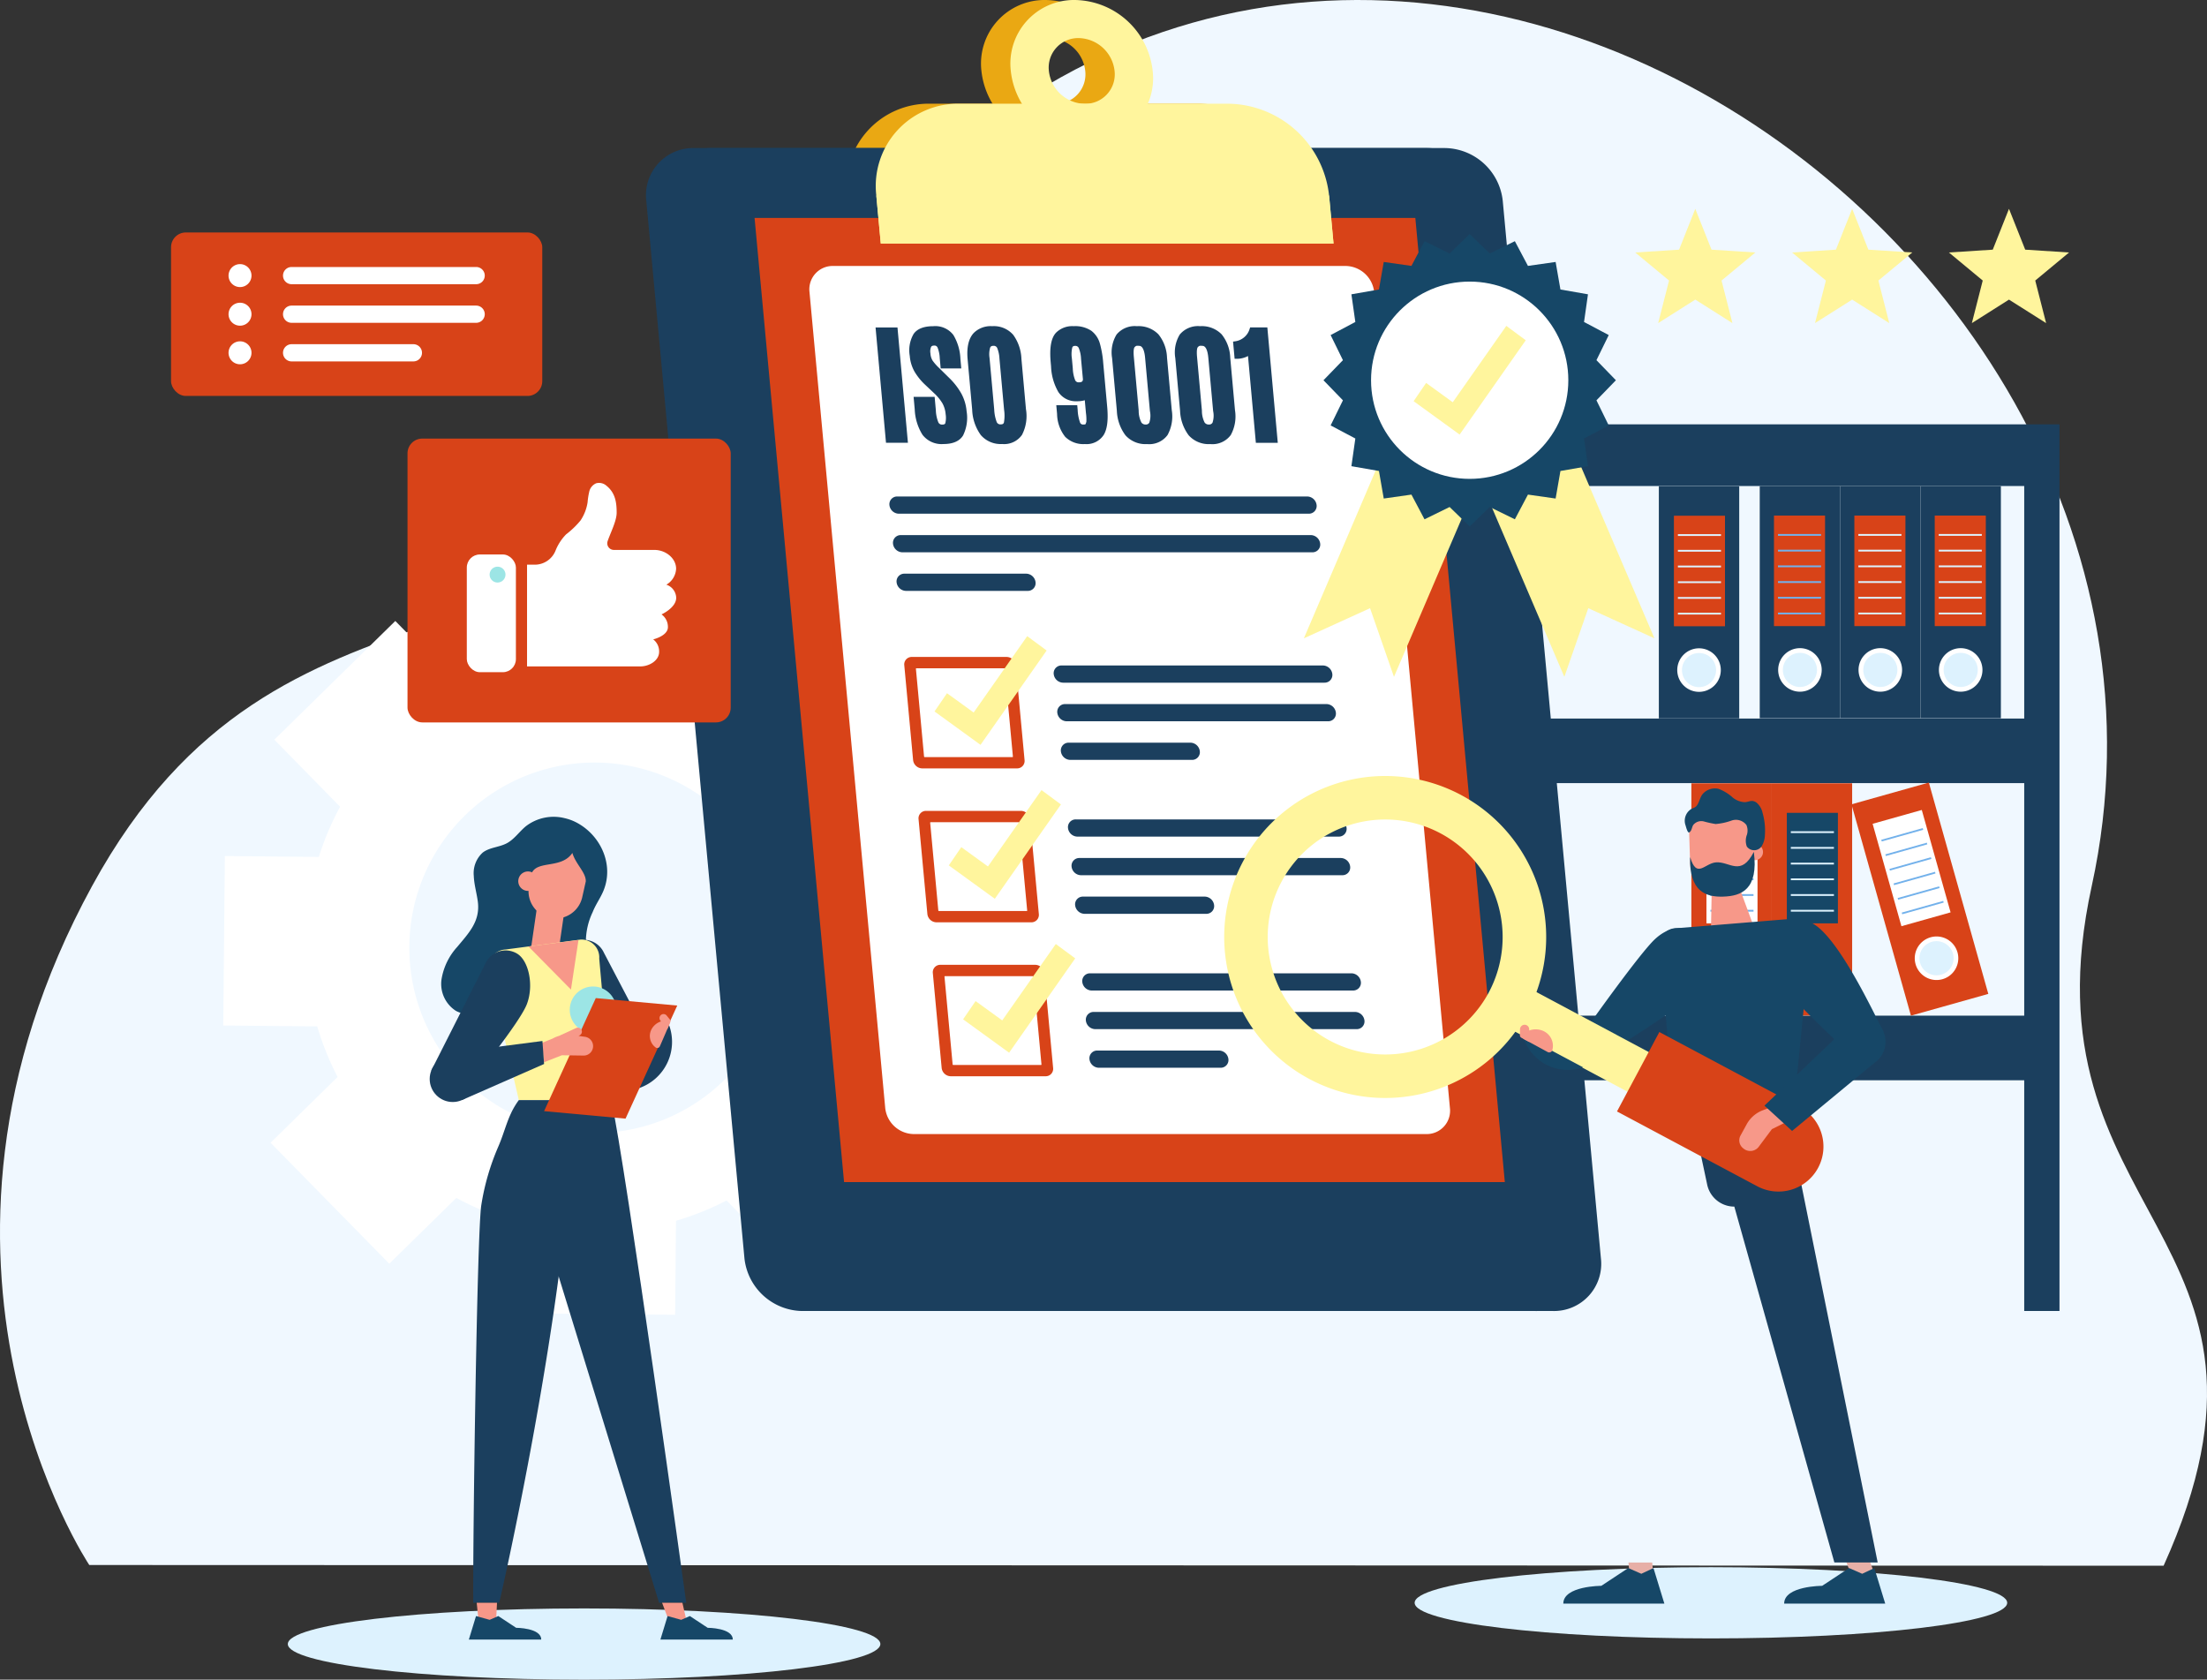 <svg xmlns="http://www.w3.org/2000/svg" width="400" height="304.418" viewBox="0 0 400 304.418">
  <rect x="0" y="0" width="400" height="304.418" fill="#333333" stroke="none"/>
  <g id="Grupo_145084" data-name="Grupo 145084" transform="translate(-10944.5 9051)">
    <g id="Grupo_142828" data-name="Grupo 142828" transform="translate(-1512.5 557.999)">
      <path id="Trazado_215228" data-name="Trazado 215228" d="M96.729,383.695s-36.757-54.883.526-123.094c34.572-63.252,88.086-32.905,121.826-90.968,85.481-147.107,267.953-34.019,240.576,91.007-13.248,60.5,40.322,62.7,13.026,123.184Z" transform="translate(12376.452 -9709.055)" fill="#f0f8ff"/>
    </g>
    <g id="Grupo_143196" data-name="Grupo 143196" transform="translate(-1523.167 -27)">
      <g id="Grupo_143195" data-name="Grupo 143195" transform="translate(12498.667 -9024)">
        <g id="Grupo_143145" data-name="Grupo 143145" transform="translate(9.468 103.974)">
          <path id="Trazado_215961" data-name="Trazado 215961" d="M184.888,269.43a51.858,51.858,0,0,0,3.692,9.167L176.45,290.5a.027.027,0,0,0,0,.038l21.477,21.882a.027.027,0,0,0,.038,0L210.1,300.518a52.189,52.189,0,0,0,9.095,3.868h0l-.158,17a.027.027,0,0,0,.027.027l30.66.286a.027.027,0,0,0,.028-.027l.158-17.011h0a51.685,51.685,0,0,0,9.172-3.678l11.9,12.125a.027.027,0,0,0,.038,0L292.9,291.629a.027.027,0,0,0,0-.038L281,279.462a52.357,52.357,0,0,0,3.864-9.1h0l17,.158a.027.027,0,0,0,.028-.027l.286-30.66a.027.027,0,0,0-.027-.027l-17.009-.159h0a51.473,51.473,0,0,0-3.681-9.17l12.127-11.9a.027.027,0,0,0,0-.038l-21.478-21.882a.027.027,0,0,0-.038,0l-12.134,11.909a51.851,51.851,0,0,0-9.093-3.87h0l.158-17a.027.027,0,0,0-.027-.027l-30.66-.286a.027.027,0,0,0-.027.027l-.159,17a51.923,51.923,0,0,0-9.166,3.694l-11.907-12.131a.027.027,0,0,0-.038,0L177.131,217.45a.027.027,0,0,0,0,.038l11.9,12.128a51.807,51.807,0,0,0-3.855,9.1h0l-17.006-.159a.027.027,0,0,0-.027.027l-.286,30.66a.027.027,0,0,0,.027.028l17,.158Zm43.1-47.044a33.574,33.574,0,1,1-25.634,39.967A33.575,33.575,0,0,1,227.991,222.386Z" transform="translate(-167.86 -187.383)" fill="#fff"/>
        </g>
        <g id="Grupo_143160" data-name="Grupo 143160" transform="translate(227.97 76.903)">
          <path id="Trazado_215962" data-name="Trazado 215962" d="M418.852,156.287v160.7h8.273V275.166h99.63v41.823h6.393v-160.7Zm8.273,65.032h99.63v42.142h-99.63Zm0-53.847h99.63v42.142h-99.63Z" transform="translate(-418.852 -156.287)" fill="#1b3f5e"/>
          <g id="Grupo_143147" data-name="Grupo 143147" transform="translate(89.105 11.186)">
            <rect id="Rectángulo_42621" data-name="Rectángulo 42621" width="14.568" height="42.089" transform="translate(14.568 42.089) rotate(180)" fill="#1b3f5e"/>
            <path id="Trazado_215963" data-name="Trazado 215963" d="M525.041,206.832a3.945,3.945,0,1,0,3.945-3.945A3.945,3.945,0,0,0,525.041,206.832Z" transform="translate(-521.703 -173.505)" fill="#fff"/>
            <circle id="Elipse_5507" data-name="Elipse 5507" cx="3.094" cy="3.094" r="3.094" transform="translate(4.19 30.233)" fill="#ddf2fe"/>
            <rect id="Rectángulo_42622" data-name="Rectángulo 42622" width="9.257" height="20.031" transform="translate(11.836 25.386) rotate(180)" fill="#d84318"/>
            <g id="Grupo_143146" data-name="Grupo 143146" transform="translate(3.304 8.693)">
              <rect id="Rectángulo_42623" data-name="Rectángulo 42623" width="7.809" height="0.326" transform="translate(7.809 14.568) rotate(180)" fill="#ddf2fe"/>
              <rect id="Rectángulo_42624" data-name="Rectángulo 42624" width="7.809" height="0.326" transform="translate(7.809 11.72) rotate(180)" fill="#ddf2fe"/>
              <rect id="Rectángulo_42625" data-name="Rectángulo 42625" width="7.809" height="0.326" transform="translate(7.809 8.871) rotate(180)" fill="#ddf2fe"/>
              <rect id="Rectángulo_42626" data-name="Rectángulo 42626" width="7.809" height="0.326" transform="translate(7.809 3.174) rotate(180)" fill="#ddf2fe"/>
              <rect id="Rectángulo_42627" data-name="Rectángulo 42627" width="7.809" height="0.326" transform="translate(7.809 0.326) rotate(180)" fill="#ddf2fe"/>
              <rect id="Rectángulo_42628" data-name="Rectángulo 42628" width="7.809" height="0.326" transform="translate(7.809 6.023) rotate(180)" fill="#ddf2fe"/>
            </g>
          </g>
          <g id="Grupo_143149" data-name="Grupo 143149" transform="translate(59.969 11.186)">
            <rect id="Rectángulo_42629" data-name="Rectángulo 42629" width="14.568" height="42.089" transform="translate(14.568 42.089) rotate(180)" fill="#1b3f5e"/>
            <path id="Trazado_215964" data-name="Trazado 215964" d="M491.573,206.832a3.945,3.945,0,1,0,3.945-3.945A3.945,3.945,0,0,0,491.573,206.832Z" transform="translate(-488.234 -173.505)" fill="#fff"/>
            <circle id="Elipse_5508" data-name="Elipse 5508" cx="3.094" cy="3.094" r="3.094" transform="translate(4.19 30.233)" fill="#ddf2fe"/>
            <rect id="Rectángulo_42630" data-name="Rectángulo 42630" width="9.257" height="20.031" transform="translate(11.836 25.386) rotate(180)" fill="#d84318"/>
            <g id="Grupo_143148" data-name="Grupo 143148" transform="translate(3.304 8.693)">
              <rect id="Rectángulo_42631" data-name="Rectángulo 42631" width="7.809" height="0.326" transform="translate(7.809 14.568) rotate(180)" fill="#72b1eb"/>
              <rect id="Rectángulo_42632" data-name="Rectángulo 42632" width="7.809" height="0.326" transform="translate(7.809 11.72) rotate(180)" fill="#72b1eb"/>
              <rect id="Rectángulo_42633" data-name="Rectángulo 42633" width="7.809" height="0.326" transform="translate(7.809 8.871) rotate(180)" fill="#72b1eb"/>
              <rect id="Rectángulo_42634" data-name="Rectángulo 42634" width="7.809" height="0.326" transform="translate(7.809 3.174) rotate(180)" fill="#72b1eb"/>
              <rect id="Rectángulo_42635" data-name="Rectángulo 42635" width="7.809" height="0.326" transform="translate(7.809 0.326) rotate(180)" fill="#72b1eb"/>
              <rect id="Rectángulo_42636" data-name="Rectángulo 42636" width="7.809" height="0.326" transform="translate(7.809 6.023) rotate(180)" fill="#72b1eb"/>
            </g>
          </g>
          <g id="Grupo_143151" data-name="Grupo 143151" transform="translate(74.537 11.186)">
            <rect id="Rectángulo_42637" data-name="Rectángulo 42637" width="14.568" height="42.089" transform="translate(14.568 42.089) rotate(180)" fill="#1b3f5e"/>
            <path id="Trazado_215965" data-name="Trazado 215965" d="M508.307,206.832a3.945,3.945,0,1,0,3.945-3.945A3.945,3.945,0,0,0,508.307,206.832Z" transform="translate(-504.969 -173.505)" fill="#fff"/>
            <circle id="Elipse_5509" data-name="Elipse 5509" cx="3.094" cy="3.094" r="3.094" transform="translate(4.19 30.233)" fill="#ddf2fe"/>
            <rect id="Rectángulo_42638" data-name="Rectángulo 42638" width="9.257" height="20.031" transform="translate(11.836 25.386) rotate(180)" fill="#d84318"/>
            <g id="Grupo_143150" data-name="Grupo 143150" transform="translate(3.304 8.693)">
              <rect id="Rectángulo_42639" data-name="Rectángulo 42639" width="7.809" height="0.326" transform="translate(7.809 14.568) rotate(180)" fill="#ddf2fe"/>
              <rect id="Rectángulo_42640" data-name="Rectángulo 42640" width="7.809" height="0.326" transform="translate(7.809 11.72) rotate(180)" fill="#ddf2fe"/>
              <rect id="Rectángulo_42641" data-name="Rectángulo 42641" width="7.809" height="0.326" transform="translate(7.809 8.871) rotate(180)" fill="#ddf2fe"/>
              <rect id="Rectángulo_42642" data-name="Rectángulo 42642" width="7.809" height="0.326" transform="translate(7.809 3.174) rotate(180)" fill="#ddf2fe"/>
              <rect id="Rectángulo_42643" data-name="Rectángulo 42643" width="7.809" height="0.326" transform="translate(7.809 0.326) rotate(180)" fill="#ddf2fe"/>
              <rect id="Rectángulo_42644" data-name="Rectángulo 42644" width="7.809" height="0.326" transform="translate(7.809 6.023) rotate(180)" fill="#ddf2fe"/>
            </g>
          </g>
          <g id="Grupo_143153" data-name="Grupo 143153" transform="translate(62.148 65.058)">
            <rect id="Rectángulo_42645" data-name="Rectángulo 42645" width="14.568" height="42.089" fill="#d84318"/>
            <path id="Trazado_215966" data-name="Trazado 215966" d="M501.967,268.715a3.945,3.945,0,1,1-3.945-3.945A3.945,3.945,0,0,1,501.967,268.715Z" transform="translate(-490.737 -235.388)" fill="#fff"/>
            <circle id="Elipse_5510" data-name="Elipse 5510" cx="3.094" cy="3.094" r="3.094" transform="translate(4.19 30.233)" fill="#ddf2fe"/>
            <rect id="Rectángulo_42646" data-name="Rectángulo 42646" width="9.257" height="20.031" transform="translate(2.731 5.355)" fill="#164767"/>
            <g id="Grupo_143152" data-name="Grupo 143152" transform="translate(3.455 8.693)">
              <rect id="Rectángulo_42647" data-name="Rectángulo 42647" width="7.809" height="0.326" transform="translate(0 14.242)" fill="#ddf2fe"/>
              <rect id="Rectángulo_42648" data-name="Rectángulo 42648" width="7.809" height="0.326" transform="translate(0 11.394)" fill="#ddf2fe"/>
              <rect id="Rectángulo_42649" data-name="Rectángulo 42649" width="7.809" height="0.326" transform="translate(0 8.545)" fill="#ddf2fe"/>
              <rect id="Rectángulo_42650" data-name="Rectángulo 42650" width="7.809" height="0.326" transform="translate(0 2.848)" fill="#ddf2fe"/>
              <rect id="Rectángulo_42651" data-name="Rectángulo 42651" width="7.809" height="0.326" fill="#ddf2fe"/>
              <rect id="Rectángulo_42652" data-name="Rectángulo 42652" width="7.809" height="0.326" transform="translate(0 5.697)" fill="#ddf2fe"/>
            </g>
          </g>
          <g id="Grupo_143155" data-name="Grupo 143155" transform="translate(41.681 11.212)">
            <rect id="Rectángulo_42653" data-name="Rectángulo 42653" width="14.568" height="42.089" fill="#1b3f5e"/>
            <path id="Trazado_215967" data-name="Trazado 215967" d="M478.457,206.862a3.946,3.946,0,1,1-3.945-3.945A3.945,3.945,0,0,1,478.457,206.862Z" transform="translate(-467.227 -173.535)" fill="#fff"/>
            <circle id="Elipse_5511" data-name="Elipse 5511" cx="3.094" cy="3.094" r="3.094" transform="translate(4.19 30.233)" fill="#ddf2fe"/>
            <rect id="Rectángulo_42654" data-name="Rectángulo 42654" width="9.257" height="20.031" transform="translate(2.732 5.355)" fill="#d84318"/>
            <g id="Grupo_143154" data-name="Grupo 143154" transform="translate(3.455 8.693)">
              <rect id="Rectángulo_42655" data-name="Rectángulo 42655" width="7.809" height="0.326" transform="translate(0 14.242)" fill="#ddf2fe"/>
              <rect id="Rectángulo_42656" data-name="Rectángulo 42656" width="7.809" height="0.326" transform="translate(0 11.394)" fill="#ddf2fe"/>
              <rect id="Rectángulo_42657" data-name="Rectángulo 42657" width="7.809" height="0.326" transform="translate(0 8.545)" fill="#ddf2fe"/>
              <rect id="Rectángulo_42658" data-name="Rectángulo 42658" width="7.809" height="0.326" transform="translate(0 2.848)" fill="#ddf2fe"/>
              <rect id="Rectángulo_42659" data-name="Rectángulo 42659" width="7.809" height="0.326" fill="#ddf2fe"/>
              <rect id="Rectángulo_42660" data-name="Rectángulo 42660" width="7.809" height="0.326" transform="translate(0 5.697)" fill="#ddf2fe"/>
            </g>
          </g>
          <g id="Grupo_143157" data-name="Grupo 143157" transform="translate(76.595 64.926)">
            <rect id="Rectángulo_42661" data-name="Rectángulo 42661" width="14.568" height="39.79" transform="translate(0 3.945) rotate(-15.712)" fill="#d84318"/>
            <path id="Trazado_215968" data-name="Trazado 215968" d="M527.754,265.787a3.946,3.946,0,1,1-4.867-2.73A3.946,3.946,0,0,1,527.754,265.787Z" transform="translate(-508.541 -235.014)" fill="#fff"/>
            <path id="Trazado_215969" data-name="Trazado 215969" d="M524.92,269.961a3.094,3.094,0,1,1,2.141-3.816A3.1,3.1,0,0,1,524.92,269.961Z" transform="translate(-508.668 -235.141)" fill="#ddf2fe"/>
            <rect id="Rectángulo_42662" data-name="Rectángulo 42662" width="9.257" height="19.278" transform="translate(3.831 7.476) rotate(-15.712)" fill="#fff"/>
            <g id="Grupo_143156" data-name="Grupo 143156" transform="translate(5.398 8.258)">
              <rect id="Rectángulo_42663" data-name="Rectángulo 42663" width="7.809" height="0.314" transform="translate(3.712 15.309) rotate(-15.712)" fill="#72b1eb"/>
              <rect id="Rectángulo_42664" data-name="Rectángulo 42664" width="7.809" height="0.314" transform="translate(2.969 12.67) rotate(-15.712)" fill="#72b1eb"/>
              <rect id="Rectángulo_42665" data-name="Rectángulo 42665" width="7.809" height="0.314" transform="translate(2.227 10.031) rotate(-15.712)" fill="#72b1eb"/>
              <rect id="Rectángulo_42666" data-name="Rectángulo 42666" width="7.809" height="0.314" transform="translate(0.742 4.754) rotate(-15.712)" fill="#72b1eb"/>
              <rect id="Rectángulo_42667" data-name="Rectángulo 42667" width="7.809" height="0.314" transform="translate(0 2.115) rotate(-15.712)" fill="#72b1eb"/>
              <rect id="Rectángulo_42668" data-name="Rectángulo 42668" width="7.809" height="0.314" transform="translate(1.485 7.392) rotate(-15.712)" fill="#72b1eb"/>
            </g>
          </g>
          <g id="Grupo_143159" data-name="Grupo 143159" transform="translate(47.576 65.058)">
            <rect id="Rectángulo_42669" data-name="Rectángulo 42669" width="14.568" height="42.089" fill="#d84318"/>
            <path id="Trazado_215970" data-name="Trazado 215970" d="M485.229,268.715a3.946,3.946,0,1,1-3.945-3.945A3.945,3.945,0,0,1,485.229,268.715Z" transform="translate(-473.999 -235.388)" fill="#fff"/>
            <circle id="Elipse_5512" data-name="Elipse 5512" cx="3.094" cy="3.094" r="3.094" transform="translate(4.19 30.233)" fill="#ddf2fe"/>
            <rect id="Rectángulo_42670" data-name="Rectángulo 42670" width="9.257" height="20.031" transform="translate(2.732 5.355)" fill="#fff"/>
            <g id="Grupo_143158" data-name="Grupo 143158" transform="translate(3.455 8.693)">
              <rect id="Rectángulo_42671" data-name="Rectángulo 42671" width="7.809" height="0.326" transform="translate(0 14.242)" fill="#72b1eb"/>
              <rect id="Rectángulo_42672" data-name="Rectángulo 42672" width="7.809" height="0.326" transform="translate(0 11.394)" fill="#72b1eb"/>
              <rect id="Rectángulo_42673" data-name="Rectángulo 42673" width="7.809" height="0.326" transform="translate(0 8.545)" fill="#72b1eb"/>
              <rect id="Rectángulo_42674" data-name="Rectángulo 42674" width="7.809" height="0.326" transform="translate(0 2.848)" fill="#72b1eb"/>
              <rect id="Rectángulo_42675" data-name="Rectángulo 42675" width="7.809" height="0.326" fill="#72b1eb"/>
              <rect id="Rectángulo_42676" data-name="Rectángulo 42676" width="7.809" height="0.326" transform="translate(0 5.697)" fill="#72b1eb"/>
            </g>
          </g>
        </g>
        <g id="Grupo_143161" data-name="Grupo 143161" transform="translate(122.427 0)">
          <path id="Trazado_215971" data-name="Trazado 215971" d="M380.556,114.882H298.5l-.808-8.706a14.911,14.911,0,0,1,15.094-16.639h48.783a18.648,18.648,0,0,1,18.183,16.639Z" transform="translate(-297.616 -70.743)" fill="#eaa813"/>
          <path id="Trazado_215972" data-name="Trazado 215972" d="M337.354,67.949a11.522,11.522,0,0,0-11.664,12.857,14.409,14.409,0,0,0,14.051,12.857,11.522,11.522,0,0,0,11.664-12.857A14.409,14.409,0,0,0,337.354,67.949ZM339.1,86.762a6.684,6.684,0,0,1-6.509-5.955A5.344,5.344,0,0,1,338,74.85a6.682,6.682,0,0,1,6.508,5.956A5.343,5.343,0,0,1,339.1,86.762Z" transform="translate(-301.242 -67.949)" fill="#eaa813"/>
        </g>
        <path id="Trazado_215973" data-name="Trazado 215973" d="M417.072,309.544H284.139A10.7,10.7,0,0,1,273.71,300L255.917,108.314a8.552,8.552,0,0,1,8.658-9.543H397.508a10.7,10.7,0,0,1,10.429,9.543L425.73,300A8.553,8.553,0,0,1,417.072,309.544Z" transform="translate(-169.785 -71.939)" fill="#1b3f5e"/>
        <path id="Trazado_215974" data-name="Trazado 215974" d="M420.756,309.544H287.823A10.7,10.7,0,0,1,277.394,300L259.6,108.314a8.553,8.553,0,0,1,8.658-9.543H401.191a10.7,10.7,0,0,1,10.429,9.543L429.414,300A8.552,8.552,0,0,1,420.756,309.544Z" transform="translate(-170.262 -71.939)" fill="#1b3f5e"/>
        <path id="Trazado_215975" data-name="Trazado 215975" d="M414.447,288.061H294.69L278.47,113.32H398.227Z" transform="translate(-172.71 -73.822)" fill="#d84318"/>
        <path id="Trazado_215976" data-name="Trazado 215976" d="M303.627,275.934,289.9,128.036a4.227,4.227,0,0,1,4.279-4.717H387.09a5.286,5.286,0,0,1,5.154,4.717l13.729,147.9a4.227,4.227,0,0,1-4.279,4.717H308.78A5.286,5.286,0,0,1,303.627,275.934Z" transform="translate(-174.187 -75.116)" fill="#fff"/>
        <g id="Grupo_143162" data-name="Grupo 143162" transform="translate(127.751 0)">
          <path id="Trazado_215977" data-name="Trazado 215977" d="M386.672,114.882H304.611l-.808-8.706A14.911,14.911,0,0,1,318.9,89.537H367.68a18.646,18.646,0,0,1,18.183,16.639Z" transform="translate(-303.731 -70.743)" fill="#fff59d"/>
          <path id="Trazado_215978" data-name="Trazado 215978" d="M343.469,67.949a11.522,11.522,0,0,0-11.664,12.857,14.409,14.409,0,0,0,14.051,12.857,11.523,11.523,0,0,0,11.665-12.857A14.41,14.41,0,0,0,343.469,67.949Zm1.747,18.813a6.683,6.683,0,0,1-6.509-5.955,5.343,5.343,0,0,1,5.4-5.956,6.683,6.683,0,0,1,6.508,5.956A5.343,5.343,0,0,1,345.217,86.762Z" transform="translate(-307.357 -67.949)" fill="#fff59d"/>
        </g>
        <path id="Trazado_215979" data-name="Trazado 215979" d="M386.683,117.356H304.622l-.808-8.706h82.061Z" transform="translate(-175.991 -73.217)" fill="#fff59d"/>
        <g id="Grupo_143173" data-name="Grupo 143173" transform="translate(130.189 89.982)">
          <g id="Grupo_143163" data-name="Grupo 143163" transform="translate(0)">
            <path id="Trazado_215980" data-name="Trazado 215980" d="M382.551,174.43H308.243a1.748,1.748,0,0,1-1.7-1.56h0a1.4,1.4,0,0,1,1.415-1.56h74.309a1.749,1.749,0,0,1,1.7,1.56h0A1.4,1.4,0,0,1,382.551,174.43Z" transform="translate(-306.531 -171.31)" fill="#1b3f5e"/>
            <path id="Trazado_215981" data-name="Trazado 215981" d="M383.3,182.466H308.989a1.748,1.748,0,0,1-1.7-1.56h0a1.4,1.4,0,0,1,1.415-1.559h74.309a1.748,1.748,0,0,1,1.7,1.559h0A1.4,1.4,0,0,1,383.3,182.466Z" transform="translate(-306.628 -172.35)" fill="#1b3f5e"/>
            <path id="Trazado_215982" data-name="Trazado 215982" d="M331.807,190.5H309.735a1.748,1.748,0,0,1-1.7-1.559h0a1.4,1.4,0,0,1,1.415-1.56h22.072a1.748,1.748,0,0,1,1.7,1.56h0A1.4,1.4,0,0,1,331.807,190.5Z" transform="translate(-306.724 -173.391)" fill="#1b3f5e"/>
          </g>
          <g id="Grupo_143166" data-name="Grupo 143166" transform="translate(2.695 25.318)">
            <g id="Grupo_143164" data-name="Grupo 143164" transform="translate(27.081 5.309)">
              <path id="Trazado_215983" data-name="Trazado 215983" d="M389.821,209.61H342.446a1.748,1.748,0,0,1-1.7-1.56h0a1.4,1.4,0,0,1,1.415-1.559h47.376a1.748,1.748,0,0,1,1.705,1.559h0A1.4,1.4,0,0,1,389.821,209.61Z" transform="translate(-340.734 -206.491)" fill="#1b3f5e"/>
              <path id="Trazado_215984" data-name="Trazado 215984" d="M390.567,217.646H343.192a1.748,1.748,0,0,1-1.7-1.559h0a1.4,1.4,0,0,1,1.415-1.56h47.376a1.747,1.747,0,0,1,1.7,1.56h0A1.4,1.4,0,0,1,390.567,217.646Z" transform="translate(-340.831 -207.531)" fill="#1b3f5e"/>
              <path id="Trazado_215985" data-name="Trazado 215985" d="M366.009,225.683H343.938a1.748,1.748,0,0,1-1.7-1.56h0a1.4,1.4,0,0,1,1.415-1.56H365.72a1.748,1.748,0,0,1,1.7,1.56h0A1.4,1.4,0,0,1,366.009,225.683Z" transform="translate(-340.927 -208.571)" fill="#1b3f5e"/>
            </g>
            <g id="Grupo_143165" data-name="Grupo 143165">
              <path id="Trazado_215986" data-name="Trazado 215986" d="M328.19,204.716H311a1.348,1.348,0,0,0-1.365,1.505l1.6,17.192a1.686,1.686,0,0,0,1.644,1.5h17.192a1.349,1.349,0,0,0,1.365-1.5l-1.6-17.192A1.686,1.686,0,0,0,328.19,204.716Zm1.131,18.052a.089.089,0,0,1-.091.1h-15.9a.112.112,0,0,1-.11-.1l-1.476-15.9a.09.09,0,0,1,.091-.1h15.9a.113.113,0,0,1,.11.1Z" transform="translate(-309.626 -200.952)" fill="#d84318"/>
              <path id="Trazado_215987" data-name="Trazado 215987" d="M324.271,220.085l-8.339-6.049,2.265-3.306,4.829,3.5,9.707-13.841,3.521,2.6Z" transform="translate(-310.443 -200.392)" fill="#fff59d"/>
            </g>
          </g>
          <g id="Grupo_143169" data-name="Grupo 143169" transform="translate(5.284 53.216)">
            <g id="Grupo_143167" data-name="Grupo 143167" transform="translate(27.081 5.309)">
              <path id="Trazado_215988" data-name="Trazado 215988" d="M392.8,241.657H345.421a1.747,1.747,0,0,1-1.7-1.56h0a1.4,1.4,0,0,1,1.415-1.559h47.376a1.748,1.748,0,0,1,1.7,1.559h0A1.4,1.4,0,0,1,392.8,241.657Z" transform="translate(-343.709 -238.538)" fill="#1b3f5e"/>
              <path id="Trazado_215989" data-name="Trazado 215989" d="M393.542,249.693H346.167a1.747,1.747,0,0,1-1.7-1.559h0a1.4,1.4,0,0,1,1.415-1.56h47.376a1.748,1.748,0,0,1,1.7,1.56h0A1.4,1.4,0,0,1,393.542,249.693Z" transform="translate(-343.806 -239.578)" fill="#1b3f5e"/>
              <path id="Trazado_215990" data-name="Trazado 215990" d="M368.984,257.73H346.912a1.749,1.749,0,0,1-1.705-1.56h0a1.4,1.4,0,0,1,1.416-1.56h22.072a1.748,1.748,0,0,1,1.7,1.56h0A1.4,1.4,0,0,1,368.984,257.73Z" transform="translate(-343.902 -240.618)" fill="#1b3f5e"/>
            </g>
            <g id="Grupo_143168" data-name="Grupo 143168">
              <path id="Trazado_215991" data-name="Trazado 215991" d="M331.165,236.763H313.972a1.348,1.348,0,0,0-1.364,1.505l1.6,17.192a1.686,1.686,0,0,0,1.644,1.5h17.192a1.348,1.348,0,0,0,1.365-1.5l-1.6-17.192A1.686,1.686,0,0,0,331.165,236.763Zm1.131,18.052a.091.091,0,0,1-.091.1H316.3a.113.113,0,0,1-.11-.1l-1.476-15.9a.09.09,0,0,1,.091-.1h15.9a.113.113,0,0,1,.11.1Z" transform="translate(-312.601 -232.999)" fill="#d84318"/>
              <path id="Trazado_215992" data-name="Trazado 215992" d="M327.246,252.132l-8.339-6.049,2.265-3.306,4.829,3.5,9.707-13.841,3.522,2.6Z" transform="translate(-313.418 -232.439)" fill="#fff59d"/>
            </g>
          </g>
          <g id="Grupo_143172" data-name="Grupo 143172" transform="translate(7.874 81.115)">
            <g id="Grupo_143170" data-name="Grupo 143170" transform="translate(27.081 5.309)">
              <path id="Trazado_215993" data-name="Trazado 215993" d="M395.77,273.7H348.395a1.748,1.748,0,0,1-1.7-1.56h0a1.4,1.4,0,0,1,1.415-1.559h47.376a1.748,1.748,0,0,1,1.7,1.559h0A1.4,1.4,0,0,1,395.77,273.7Z" transform="translate(-346.683 -270.585)" fill="#1b3f5e"/>
              <path id="Trazado_215994" data-name="Trazado 215994" d="M396.516,281.74H349.141a1.748,1.748,0,0,1-1.7-1.559h0a1.4,1.4,0,0,1,1.415-1.56h47.376a1.748,1.748,0,0,1,1.7,1.56h0A1.4,1.4,0,0,1,396.516,281.74Z" transform="translate(-346.78 -271.625)" fill="#1b3f5e"/>
              <path id="Trazado_215995" data-name="Trazado 215995" d="M371.959,289.777H349.887a1.749,1.749,0,0,1-1.7-1.56h0a1.4,1.4,0,0,1,1.415-1.56h22.071a1.747,1.747,0,0,1,1.7,1.56h0A1.4,1.4,0,0,1,371.959,289.777Z" transform="translate(-346.876 -272.665)" fill="#1b3f5e"/>
            </g>
            <g id="Grupo_143171" data-name="Grupo 143171">
              <path id="Trazado_215996" data-name="Trazado 215996" d="M334.139,268.81H316.947a1.349,1.349,0,0,0-1.365,1.505l1.6,17.192a1.686,1.686,0,0,0,1.644,1.5h17.192a1.348,1.348,0,0,0,1.365-1.5l-1.6-17.192A1.686,1.686,0,0,0,334.139,268.81Zm1.131,18.052a.09.09,0,0,1-.091.1h-15.9a.112.112,0,0,1-.109-.1l-1.476-15.9a.09.09,0,0,1,.091-.1h15.9a.113.113,0,0,1,.11.1Z" transform="translate(-315.576 -265.046)" fill="#d84318"/>
              <path id="Trazado_215997" data-name="Trazado 215997" d="M330.221,284.179l-8.339-6.049,2.265-3.306,4.829,3.5,9.707-13.841,3.521,2.6Z" transform="translate(-316.392 -264.486)" fill="#fff59d"/>
            </g>
          </g>
        </g>
        <g id="Grupo_143174" data-name="Grupo 143174" transform="translate(127.688 59.116)">
          <path id="Trazado_215998" data-name="Trazado 215998" d="M303.659,136.128l1.892,20.893h3.973l-1.892-20.893Z" transform="translate(-303.659 -135.89)" fill="#1b3f5e"/>
          <path id="Trazado_215999" data-name="Trazado 215999" d="M320.109,148.051a12.44,12.44,0,0,0-2.192-2.818l-1.808-1.783a8.96,8.96,0,0,1-1.212-1.373,2.881,2.881,0,0,1-.381-1.307,2.036,2.036,0,0,1,.124-1.16c.037-.066.135-.24.573-.24a.591.591,0,0,1,.6.367,5.874,5.874,0,0,1,.393,1.92l.168,1.853h3.734l-.158-1.743a9.1,9.1,0,0,0-1.27-4.308,4.112,4.112,0,0,0-3.66-1.6c-1.7,0-2.9.471-3.549,1.4a5.912,5.912,0,0,0-.7,3.984,6.855,6.855,0,0,0,.877,2.87,10.835,10.835,0,0,0,1.89,2.338l1.611,1.519a8.456,8.456,0,0,1,1.534,1.85,4.887,4.887,0,0,1,.592,2.006,4.034,4.034,0,0,1-.063,1.611c-.03.083-.094.253-.553.253a.711.711,0,0,1-.714-.422,6.43,6.43,0,0,1-.446-2.173l-.22-2.431h-3.814l.207,2.287a9.39,9.39,0,0,0,1.4,4.578,4.351,4.351,0,0,0,3.792,1.686c1.733,0,2.935-.524,3.57-1.559a7.267,7.267,0,0,0,.634-4.426A8.1,8.1,0,0,0,320.109,148.051Z" transform="translate(-304.572 -135.855)" fill="#1b3f5e"/>
          <path id="Trazado_216000" data-name="Trazado 216000" d="M332.568,141.768a7.907,7.907,0,0,0-1.49-4.348,4.66,4.66,0,0,0-3.815-1.565,4.342,4.342,0,0,0-3.36,1.255c-.914,1-1.28,2.6-1.086,4.741l.826,9.13a8.33,8.33,0,0,0,1.572,4.617,4.752,4.752,0,0,0,3.857,1.614,3.944,3.944,0,0,0,3.6-1.657,7.427,7.427,0,0,0,.718-4.657Zm-4.933,9.165-.843-9.313a4.332,4.332,0,0,1,.1-1.849c.071-.185.192-.355.6-.355a.676.676,0,0,1,.687.394,5.849,5.849,0,0,1,.407,1.906l.841,9.3a7.109,7.109,0,0,1-.024,2.267c-.064.228-.182.368-.577.368a.712.712,0,0,1-.737-.426h0A7.347,7.347,0,0,1,327.635,150.933Z" transform="translate(-306.132 -135.855)" fill="#1b3f5e"/>
          <path id="Trazado_216001" data-name="Trazado 216001" d="M349.625,142.494a18.23,18.23,0,0,0-.605-3.507,4.391,4.391,0,0,0-1.541-2.295,5.247,5.247,0,0,0-3.195-.837,4.161,4.161,0,0,0-3.227,1.2c-.877.964-1.187,2.716-.948,5.357l.065.726a10.018,10.018,0,0,0,1.324,4.651,3.8,3.8,0,0,0,3.382,1.67,4.782,4.782,0,0,0,1.408-.18l.21,2.321a8.4,8.4,0,0,1,.075,1.591c-.045.155-.107.313-.15.427a.9.9,0,0,1-.43.061.555.555,0,0,1-.562-.356,7.77,7.77,0,0,1-.434-2.306l-.077-.843h-3.8l.145,1.6a6.849,6.849,0,0,0,1.47,4.131,4.661,4.661,0,0,0,3.564,1.315,3.706,3.706,0,0,0,3.409-1.644c.647-1.046.857-2.715.641-5.1Zm-3.674,2.991c-.021.286-.092.544-.73.544a.67.67,0,0,1-.681-.39,6.442,6.442,0,0,1-.428-2.136l-.161-1.78a5.342,5.342,0,0,1,.057-1.959c.067-.208.178-.337.526-.337a.657.657,0,0,1,.663.389,5.777,5.777,0,0,1,.411,1.955Z" transform="translate(-308.367 -135.855)" fill="#1b3f5e"/>
          <path id="Trazado_216002" data-name="Trazado 216002" d="M362.849,141.552a7.094,7.094,0,0,0-1.561-4.224,5.017,5.017,0,0,0-3.894-1.473,4.277,4.277,0,0,0-3.688,1.513,6.237,6.237,0,0,0-.812,4.267l.864,9.539a7.938,7.938,0,0,0,1.558,4.455,4.859,4.859,0,0,0,3.928,1.595,4.114,4.114,0,0,0,3.7-1.638,7.01,7.01,0,0,0,.768-4.495Zm-5.133,9.6-.88-9.732c-.125-1.37.077-1.686.117-1.733.237-.279.411-.279.467-.279a3.27,3.27,0,0,1,.54.03c.6.158.83,1.218.912,2.076l.879,9.721a4,4,0,0,1-.111,2.105.693.693,0,0,1-.662.338.9.9,0,0,1-.77-.362A4.687,4.687,0,0,1,357.716,151.148Z" transform="translate(-310.026 -135.855)" fill="#1b3f5e"/>
          <path id="Trazado_216003" data-name="Trazado 216003" d="M376.009,141.552a7.1,7.1,0,0,0-1.561-4.224,5.019,5.019,0,0,0-3.894-1.473,4.28,4.28,0,0,0-3.689,1.513,6.237,6.237,0,0,0-.811,4.267l.864,9.539a7.939,7.939,0,0,0,1.558,4.455,4.859,4.859,0,0,0,3.928,1.595,4.114,4.114,0,0,0,3.7-1.638,7.01,7.01,0,0,0,.768-4.495Zm-5.133,9.6-.88-9.732c-.124-1.37.077-1.686.117-1.733.237-.279.411-.279.467-.279a3.27,3.27,0,0,1,.54.03c.6.158.83,1.218.912,2.076l.879,9.721a4,4,0,0,1-.111,2.105.693.693,0,0,1-.662.338.9.9,0,0,1-.77-.362A4.689,4.689,0,0,1,370.876,151.148Z" transform="translate(-311.729 -135.855)" fill="#1b3f5e"/>
          <path id="Trazado_216004" data-name="Trazado 216004" d="M384.3,136.116h-3.119l-.106.318a3.1,3.1,0,0,1-1.015,1.5,3.169,3.169,0,0,1-1.537.687l-.436.062.282,3.119h.424a4.327,4.327,0,0,0,1.524-.285,3.27,3.27,0,0,0,.478-.223l1.424,15.73h3.973Z" transform="translate(-313.293 -135.889)" fill="#1b3f5e"/>
        </g>
        <g id="Grupo_143177" data-name="Grupo 143177" transform="translate(190.872 140.635)">
          <ellipse id="Elipse_5513" data-name="Elipse 5513" cx="53.697" cy="6.454" rx="53.697" ry="6.454" transform="translate(34.521 143.4)" fill="#ddf2fe"/>
          <g id="Grupo_143176" data-name="Grupo 143176" transform="translate(0 0)">
            <path id="Trazado_216005" data-name="Trazado 216005" d="M452.5,278.322l5.389,4.254c2.072-2,15.8-9.111,16.31-14.334a6.4,6.4,0,0,0-1.508-5.268c-2.819-2.768-6.035-2.136-8.556.24C461.391,265.805,452.5,278.322,452.5,278.322Z" transform="translate(-386.109 -233.593)" fill="#164767"/>
            <path id="Trazado_216006" data-name="Trazado 216006" d="M464.95,396.069h-4.305l-.377-4.5h4.305Z" transform="translate(-387.114 -250.474)" fill="#e7afa7"/>
            <path id="Trazado_216007" data-name="Trazado 216007" d="M511.169,396.069h-4.305l-1.684-4.5h4.3Z" transform="translate(-392.928 -250.474)" fill="#e7afa7"/>
            <path id="Trazado_216008" data-name="Trazado 216008" d="M477.572,260.708l8.127-.1-3.419-9.276-4.557,1.16Z" transform="translate(-389.354 -232.321)" fill="#f79889"/>
            <path id="Trazado_216009" data-name="Trazado 216009" d="M490.749,298.271l3.513-35.382a3.462,3.462,0,0,0-3.149-3.679l-21.1,1.723a2.962,2.962,0,0,0-3.078,3.166l2.888,34.172Z" transform="translate(-387.976 -233.341)" fill="#164767"/>
            <path id="Trazado_216010" data-name="Trazado 216010" d="M489.571,304.079l-8.053,10.66L465.93,381.7h-8.037l10.63-77.624Z" transform="translate(-386.807 -239.149)" fill="#f0f8ff"/>
            <path id="Trazado_216011" data-name="Trazado 216011" d="M474.563,304.079l1.915,9a5.029,5.029,0,0,0,4.946,4.118h0l18.135,64.5h7.849L491.73,304.079Z" transform="translate(-388.965 -239.149)" fill="#1b3f5e"/>
            <path id="Trazado_216012" data-name="Trazado 216012" d="M485.036,245.188a1.472,1.472,0,1,0,1.395-1.545A1.472,1.472,0,0,0,485.036,245.188Z" transform="translate(-390.32 -231.326)" fill="#f79889"/>
            <path id="Trazado_216013" data-name="Trazado 216013" d="M476.677,236.143a4.6,4.6,0,0,0-2.818,1.826,4.472,4.472,0,0,0-.817,2.8h0l.175,5.4a6.124,6.124,0,0,0,6.027,6.031,5.959,5.959,0,0,0,5.575-6.406l-.153-4.978,0-.006S484.328,234.949,476.677,236.143Z" transform="translate(-388.767 -230.335)" fill="#f79889"/>
            <path id="Trazado_216014" data-name="Trazado 216014" d="M484.792,245.3c-2.343,4.594-4.4,1.686-6.881,1.9-2.055.176-3.474,3.049-4.669-.958-.178,6.239,2.825,7.277,6.027,7.165C482.515,253.294,485.658,252.145,484.792,245.3Z" transform="translate(-388.793 -231.541)" fill="#164767"/>
            <path id="Trazado_216015" data-name="Trazado 216015" d="M458.61,394.395l2.371,1.04,2.2-1.04,1.976,6.449H446.84c0-3.225,6.886-3.225,6.886-3.225Z" transform="translate(-385.376 -250.84)" fill="#164767"/>
            <path id="Trazado_216016" data-name="Trazado 216016" d="M504.591,394.395l2.371,1.04,2.2-1.04,1.975,6.449H492.82c0-3.225,6.887-3.225,6.887-3.225Z" transform="translate(-391.328 -250.84)" fill="#164767"/>
            <g id="Grupo_143175" data-name="Grupo 143175">
              <path id="Trazado_216017" data-name="Trazado 216017" d="M379.676,244.946a29.178,29.178,0,1,0,39.475-12.013A29.177,29.177,0,0,0,379.676,244.946ZM424.208,268.7a21.293,21.293,0,1,1-8.767-28.808A21.317,21.317,0,0,1,424.208,268.7Z" transform="translate(-376.237 -229.495)" fill="#fff59d"/>
              <rect id="Rectángulo_42677" data-name="Rectángulo 42677" width="8.156" height="52.758" transform="matrix(0.471, -0.882, 0.882, 0.471, 48.143, 43.899)" fill="#fff59d"/>
              <path id="Trazado_216018" data-name="Trazado 216018" d="M494.477,307.4h0a8.156,8.156,0,0,1-11.034,3.358l-25.426-13.561,7.677-14.393,25.426,13.562A8.156,8.156,0,0,1,494.477,307.4Z" transform="translate(-386.823 -236.395)" fill="#d84318"/>
            </g>
            <path id="Trazado_216019" data-name="Trazado 216019" d="M484.187,305.925h0a1.927,1.927,0,0,0,2.76-.208l2.439-3.266,2.363-1.171-2.938-2.664-1.1.428a5.555,5.555,0,0,0-2.88,2.5l-1.162,2.122A1.82,1.82,0,0,0,484.187,305.925Z" transform="translate(-390.117 -238.442)" fill="#f79889"/>
            <path id="Trazado_216020" data-name="Trazado 216020" d="M493.725,300.82l14.835-12.272-6.44-5.057-13.406,12.742Z" transform="translate(-390.797 -236.484)" fill="#164767"/>
            <path id="Trazado_216021" data-name="Trazado 216021" d="M503.255,284.973A4.678,4.678,0,1,0,507,279.519,4.678,4.678,0,0,0,503.255,284.973Z" transform="translate(-392.668 -235.96)" fill="#164767"/>
            <path id="Trazado_216022" data-name="Trazado 216022" d="M501.823,281.509l8.42-1.853c-1.389-2.522-8.413-17.937-13.32-19.8a6.4,6.4,0,0,0-5.479.079c-3.408,2-3.638,5.266-2,8.321C491.223,271.586,501.823,281.509,501.823,281.509Z" transform="translate(-390.763 -233.351)" fill="#164767"/>
            <path id="Trazado_216023" data-name="Trazado 216023" d="M438.386,283.454l.13.411a8.425,8.425,0,0,0,10.815,5.418h0Z" transform="translate(-384.282 -236.48)" fill="#164767"/>
            <path id="Trazado_216024" data-name="Trazado 216024" d="M441.887,282.448a3.418,3.418,0,0,0-3.359.6.592.592,0,0,0,.088.977l4.286,2.329a.584.584,0,0,0,.842-.336A2.947,2.947,0,0,0,441.887,282.448Z" transform="translate(-384.272 -236.323)" fill="#f79889"/>
            <path id="Trazado_216025" data-name="Trazado 216025" d="M439.49,284.414l-1.416-.767a.516.516,0,0,1-.271-.462l.019-1.076a.833.833,0,0,1,.833-.819h0a.834.834,0,0,1,.834.833Z" transform="translate(-384.206 -236.2)" fill="#f79889"/>
            <path id="Trazado_216026" data-name="Trazado 216026" d="M485.119,234.646a1.85,1.85,0,0,0-.192-.118c-.747-.4-1.211.033-1.94.05a3.717,3.717,0,0,1-2.163-.836,8,8,0,0,0-2.583-1.584,2.939,2.939,0,0,0-2.8.868c-.592.635-.636,1.586-1.192,2.248-.27.322-.7.37-1.045.609a2.5,2.5,0,0,0-.934,2.9c.069.2.356,1.434.661,1.274.457-.24.46-.887.723-1.331a1.866,1.866,0,0,1,1.939-.653,19.638,19.638,0,0,0,2.121.466,11.161,11.161,0,0,0,2.919-.635,2.387,2.387,0,0,1,2.67.815,2.594,2.594,0,0,1,.1,1.732,3.047,3.047,0,0,0-.03,2.162,1.642,1.642,0,0,0,2.823-.284,4.151,4.151,0,0,0,.456-1.8,11.591,11.591,0,0,0-.433-4.045A3.316,3.316,0,0,0,485.119,234.646Z" transform="translate(-388.65 -229.83)" fill="#164767"/>
          </g>
        </g>
        <g id="Grupo_143184" data-name="Grupo 143184" transform="translate(21.164 148.053)">
          <ellipse id="Elipse_5514" data-name="Elipse 5514" cx="53.697" cy="6.454" rx="53.697" ry="6.454" transform="translate(0 143.456)" fill="#ddf2fe"/>
          <g id="Grupo_143183" data-name="Grupo 143183" transform="translate(25.714 0)">
            <path id="Trazado_216027" data-name="Trazado 216027" d="M235.625,238.251a8.238,8.238,0,0,0-7.053,1.463c-1.2.985-2.09,2.357-3.46,3.085s-3.108.73-4.348,1.679a5.03,5.03,0,0,0-1.628,4.231c.058,1.57.525,3.093.73,4.651.467,3.557-1.6,5.659-3.725,8.214a11.426,11.426,0,0,0-2.855,5.908,5.794,5.794,0,0,0,2.63,5.7,5.59,5.59,0,0,0,2.516.629c2.132.059,4.161-.814,6.223-1.356s4.451-.7,6.142.6c.488.374.891.855,1.4,1.2,1.8,1.2,4.4.238,5.67-1.513s1.529-4.02,1.641-6.18a48.635,48.635,0,0,0-.055-5.855,12.489,12.489,0,0,1,1.228-5.43c.547-1.4,1.426-2.558,1.987-3.948,1.88-4.664-.5-9.931-4.854-12.261A8.861,8.861,0,0,0,235.625,238.251Z" transform="translate(-211.145 -238.017)" fill="#164767"/>
            <path id="Trazado_216028" data-name="Trazado 216028" d="M249,287.375l6.176-3.736-9.261-17.676a4.028,4.028,0,0,0-5.833-1.734h0c-2.067,1.318-2.922,5.781-1.563,9.156S249,287.375,249,287.375Z" transform="translate(-214.33 -241.328)" fill="#1b3f5e"/>
            <path id="Trazado_216029" data-name="Trazado 216029" d="M236.642,266.507l-4.952-.811,1.253-8.6,4.952.811Z" transform="translate(-213.532 -240.486)" fill="#f79889"/>
            <path id="Trazado_216030" data-name="Trazado 216030" d="M239.357,245.519c.582,2.022,2.492,3.555,2.429,5.166l-.155.692c-.012.03-.023.059-.037.089l.021-.016-.472,2.1a4.927,4.927,0,0,1-9.614-2.163l.531-2.361C233.237,246.881,237.415,248.389,239.357,245.519Z" transform="translate(-213.496 -238.988)" fill="#f79889"/>
            <g id="Grupo_143178" data-name="Grupo 143178" transform="translate(7.884 22.228)">
              <path id="Trazado_216031" data-name="Trazado 216031" d="M228.57,292.647l-5.451-23.563a3.237,3.237,0,0,1,3.058-3.732l13.6-1.8a3.237,3.237,0,0,1,3.369,3.454l2.283,25.64Z" transform="translate(-220.301 -263.55)" fill="#fff59d"/>
              <path id="Trazado_216032" data-name="Trazado 216032" d="M239.791,296.974l-8.538,13.762,23.8,77.348h4.921s-11.056-79.921-13.594-91.11Z" transform="translate(-221.359 -267.877)" fill="#1b3f5e"/>
              <path id="Trazado_216033" data-name="Trazado 216033" d="M238.319,296.974c-1.281,37.528-13.707,91.11-13.707,91.11H219.9c-.092-11.569.687-67.156,1.456-72.061a43.415,43.415,0,0,1,3.062-10.569c1.368-3.151,1.709-5.727,3.743-8.479h10.163Z" transform="translate(-219.888 -267.877)" fill="#1b3f5e"/>
            </g>
            <path id="Trazado_216034" data-name="Trazado 216034" d="M260.74,405.67h3.073l-.915-4.038h-3.682Z" transform="translate(-217.095 -259.196)" fill="#f79889"/>
            <path id="Trazado_216035" data-name="Trazado 216035" d="M221.03,405.67H224.1l.2-4.038H220.62Z" transform="translate(-212.099 -259.196)" fill="#f79889"/>
            <path id="Trazado_216036" data-name="Trazado 216036" d="M240.013,277.164a4.224,4.224,0,1,0,4.593-3.821A4.225,4.225,0,0,0,240.013,277.164Z" transform="translate(-214.607 -242.587)" fill="#9ce5e5"/>
            <path id="Trazado_216037" data-name="Trazado 216037" d="M240.459,263.643l-1.361,8.984-7.708-7.81Z" transform="translate(-213.493 -241.334)" fill="#f79889"/>
            <path id="Trazado_216038" data-name="Trazado 216038" d="M232.8,251.184a1.763,1.763,0,1,1-1.717-1.809A1.763,1.763,0,0,1,232.8,251.184Z" transform="translate(-213.22 -239.487)" fill="#f79889"/>
            <path id="Trazado_216039" data-name="Trazado 216039" d="M264.2,404.388l-1.566.687-2.47-.687-1.3,4.261h13.117c0-2.13-4.549-2.13-4.549-2.13Z" transform="translate(-217.048 -259.553)" fill="#164767"/>
            <path id="Trazado_216040" data-name="Trazado 216040" d="M224.321,404.388l-1.566.687-2.47-.687-1.3,4.261H232.1c0-2.13-4.549-2.13-4.549-2.13Z" transform="translate(-211.887 -259.553)" fill="#164767"/>
            <path id="Trazado_216041" data-name="Trazado 216041" d="M259.674,280.8l.159.426a8.859,8.859,0,0,1-5.45,11.493h0Z" transform="translate(-216.47 -243.555)" fill="#1b3f5e"/>
            <g id="Grupo_143179" data-name="Grupo 143179" transform="translate(20.732 32.838)">
              <path id="Trazado_216042" data-name="Trazado 216042" d="M249.41,297.584l-14.763-1.354,9.371-20.491,14.763,1.354Z" transform="translate(-234.647 -275.738)" fill="#d84318"/>
            </g>
            <g id="Grupo_143180" data-name="Grupo 143180" transform="translate(39.902 35.74)">
              <path id="Trazado_216043" data-name="Trazado 216043" d="M257.071,281.827a3,3,0,0,1,2.647-1.4.52.52,0,0,1,.467.723l-1.7,3.925a.512.512,0,0,1-.764.223A2.585,2.585,0,0,1,257.071,281.827Z" transform="translate(-256.667 -279.246)" fill="#f79889"/>
              <path id="Trazado_216044" data-name="Trazado 216044" d="M260.073,281.836l.564-1.3a.452.452,0,0,0-.064-.465l-.595-.734a.731.731,0,0,0-1.019-.116h0a.731.731,0,0,0-.125,1.026Z" transform="translate(-256.928 -279.071)" fill="#f79889"/>
            </g>
            <g id="Grupo_143181" data-name="Grupo 143181" transform="translate(20.336 38.191)">
              <path id="Trazado_216045" data-name="Trazado 216045" d="M243.468,285.323h0a1.71,1.71,0,0,1-1.732,1.817l-3.923-.057-3.225,1.262-.4-3.493,1.93-.782a5.652,5.652,0,0,1,3.576-.665l2.307.333A1.711,1.711,0,0,1,243.468,285.323Z" transform="translate(-234.192 -282.075)" fill="#f79889"/>
              <path id="Trazado_216046" data-name="Trazado 216046" d="M237.78,283.382l2.207.536a.452.452,0,0,0,.47,0l1.1-.675a.732.732,0,0,0,.245-1h0a.733.733,0,0,0-1-.255Z" transform="translate(-234.656 -281.886)" fill="#f79889"/>
            </g>
            <g id="Grupo_143182" data-name="Grupo 143182" transform="translate(0 24.202)">
              <path id="Trazado_216047" data-name="Trazado 216047" d="M232.359,288.839l-14.866,6.53-.524-8.751,15.091-1.947Z" transform="translate(-211.627 -268.258)" fill="#1b3f5e"/>
              <path id="Trazado_216048" data-name="Trazado 216048" d="M218.361,289.751l-7.2-2.164,9.772-19.315a4.026,4.026,0,0,1,5.789-1.873h0c2.1,1.267,3.059,5.709,1.78,9.116S218.361,289.751,218.361,289.751Z" transform="translate(-210.875 -265.817)" fill="#1b3f5e"/>
              <circle id="Elipse_5515" data-name="Elipse 5515" cx="4.174" cy="4.174" r="4.174" transform="translate(0 19.123)" fill="#1b3f5e"/>
            </g>
          </g>
        </g>
        <g id="Grupo_143185" data-name="Grupo 143185" transform="translate(265.372 37.848)">
          <path id="Trazado_216049" data-name="Trazado 216049" d="M472.7,111.424l2.941,7.4,7.947.511-6.129,5.084,1.97,7.716-6.729-4.258-6.729,4.258,1.97-7.716-6.129-5.084,7.947-.511Z" transform="translate(-461.815 -111.424)" fill="#fff59d"/>
          <path id="Trazado_216050" data-name="Trazado 216050" d="M505.356,111.424l2.941,7.4,7.947.511-6.129,5.084,1.97,7.716-6.729-4.258-6.729,4.258,1.97-7.716-6.129-5.084,7.947-.511Z" transform="translate(-466.042 -111.424)" fill="#fff59d"/>
          <path id="Trazado_216051" data-name="Trazado 216051" d="M538.008,111.424l2.941,7.4,7.947.511-6.129,5.084,1.97,7.716-6.729-4.258-6.729,4.258,1.97-7.716-6.129-5.084,7.947-.511Z" transform="translate(-470.269 -111.424)" fill="#fff59d"/>
        </g>
        <g id="Grupo_143191" data-name="Grupo 143191" transform="translate(0 42.131)">
          <g id="Grupo_143187" data-name="Grupo 143187" transform="translate(42.858 37.357)">
            <rect id="Rectángulo_42678" data-name="Rectángulo 42678" width="58.575" height="51.44" rx="2.678" fill="#d84318"/>
            <g id="Grupo_143186" data-name="Grupo 143186" transform="translate(10.748 8.017)">
              <rect id="Rectángulo_42679" data-name="Rectángulo 42679" width="8.897" height="21.337" rx="2.368" transform="translate(0 12.985)" fill="#fff"/>
              <path id="Trazado_216052" data-name="Trazado 216052" d="M226.184,187.361a1.436,1.436,0,1,1-1.436-1.436A1.437,1.437,0,0,1,226.184,187.361Z" transform="translate(-219.176 -170.726)" fill="#9ce5e5"/>
              <path id="Trazado_216053" data-name="Trazado 216053" d="M258.134,189.3a2.591,2.591,0,0,0-1.784-2.374,3.53,3.53,0,0,0,1.767-2.879c0-1.92-1.9-3.419-3.933-3.419h-7.345a1.2,1.2,0,0,1-1.135-1.59c.548-1.585,1.638-3.677,1.638-5.15,0-1.928-.264-3.621-1.864-4.906a2.009,2.009,0,0,0-1.832-.437,2.15,2.15,0,0,0-1.259,1.47,13.26,13.26,0,0,0-.313,1.984,8.121,8.121,0,0,1-1.286,3.3,16.016,16.016,0,0,1-2.613,2.513,8.972,8.972,0,0,0-1.927,2.983,4.047,4.047,0,0,1-3.738,2.507H231.1v18.438h20.521c1.642,0,3.417-1.066,3.417-2.635a2.733,2.733,0,0,0-1.074-2.265s2.666-.618,2.666-2.216a2.764,2.764,0,0,0-1.156-2.31S258.134,191.113,258.134,189.3Z" transform="translate(-220.184 -168.466)" fill="#fff"/>
            </g>
          </g>
          <g id="Grupo_143190" data-name="Grupo 143190">
            <rect id="Rectángulo_42680" data-name="Rectángulo 42680" width="67.281" height="29.628" rx="2.678" fill="#d84318"/>
            <g id="Grupo_143189" data-name="Grupo 143189" transform="translate(10.422 5.738)">
              <g id="Grupo_143188" data-name="Grupo 143188" transform="translate(9.871 0.521)">
                <path id="Trazado_216054" data-name="Trazado 216054" d="M215.3,126.652H181.855a1.56,1.56,0,0,1-1.56-1.559h0a1.56,1.56,0,0,1,1.56-1.56H215.3a1.56,1.56,0,0,1,1.56,1.56h0A1.56,1.56,0,0,1,215.3,126.652Z" transform="translate(-180.295 -123.533)" fill="#fff"/>
                <path id="Trazado_216055" data-name="Trazado 216055" d="M215.3,134.689H181.855a1.56,1.56,0,0,1-1.56-1.56h0a1.56,1.56,0,0,1,1.56-1.56H215.3a1.56,1.56,0,0,1,1.56,1.56h0A1.56,1.56,0,0,1,215.3,134.689Z" transform="translate(-180.295 -124.573)" fill="#fff"/>
                <path id="Trazado_216056" data-name="Trazado 216056" d="M203.927,142.725H181.855a1.56,1.56,0,0,1-1.56-1.56h0a1.56,1.56,0,0,1,1.56-1.56h22.072a1.56,1.56,0,0,1,1.559,1.56h0A1.56,1.56,0,0,1,203.927,142.725Z" transform="translate(-180.295 -125.613)" fill="#fff"/>
              </g>
              <path id="Trazado_216057" data-name="Trazado 216057" d="M173.116,125.016a2.08,2.08,0,1,1-2.08-2.081A2.08,2.08,0,0,1,173.116,125.016Z" transform="translate(-168.956 -122.935)" fill="#fff"/>
              <path id="Trazado_216058" data-name="Trazado 216058" d="M173.116,133.052a2.08,2.08,0,1,1-2.08-2.08A2.08,2.08,0,0,1,173.116,133.052Z" transform="translate(-168.956 -123.975)" fill="#fff"/>
              <path id="Trazado_216059" data-name="Trazado 216059" d="M173.116,141.088a2.08,2.08,0,1,1-2.08-2.08A2.08,2.08,0,0,1,173.116,141.088Z" transform="translate(-168.956 -125.016)" fill="#fff"/>
            </g>
          </g>
        </g>
        <g id="Grupo_143194" data-name="Grupo 143194" transform="translate(205.317 42.415)">
          <g id="Grupo_143193" data-name="Grupo 143193">
            <g id="Grupo_143192" data-name="Grupo 143192" transform="translate(0 30.115)">
              <path id="Trazado_216060" data-name="Trazado 216060" d="M409.16,201.406l-4.336-12.444-11.994,5.459,18.46-43.158,16.33,6.985Z" transform="translate(-392.83 -151.264)" fill="#fff59d"/>
              <path id="Trazado_216061" data-name="Trazado 216061" d="M444.313,201.406l4.336-12.444,11.994,5.459-18.46-43.158-16.33,6.985Z" transform="translate(-397.105 -151.264)" fill="#fff59d"/>
            </g>
            <path id="Trazado_216062" data-name="Trazado 216062" d="M423.409,116.67l3.638,3.526,4.55-2.229,2.371,4.478,5.016-.714.871,4.991,4.991.871-.714,5.016,4.478,2.371-2.229,4.55,3.526,3.638-3.526,3.638,2.229,4.55-4.478,2.371.714,5.016-4.991.871-.871,4.991-5.016-.714-2.371,4.478-4.55-2.229-3.638,3.526-3.638-3.526-4.55,2.229-2.371-4.478-5.016.714-.871-4.991-4.991-.871.714-5.016-4.478-2.371,2.229-4.55-3.526-3.638,3.526-3.638-2.229-4.55,4.478-2.371-.714-5.016,4.991-.871.871-4.991,5.016.714,2.371-4.478,4.55,2.229Z" transform="translate(-393.358 -116.67)" fill="#164767"/>
            <circle id="Elipse_5516" data-name="Elipse 5516" cx="17.877" cy="17.877" r="17.877" transform="translate(12.174 8.62)" fill="#fff"/>
          </g>
          <path id="Trazado_216063" data-name="Trazado 216063" d="M424.015,155.489l-8.339-6.049,2.265-3.306,4.829,3.5,9.707-13.841L436,138.4Z" transform="translate(-395.787 -119.146)" fill="#fff59d"/>
        </g>
      </g>
    </g>
  </g>
</svg>
